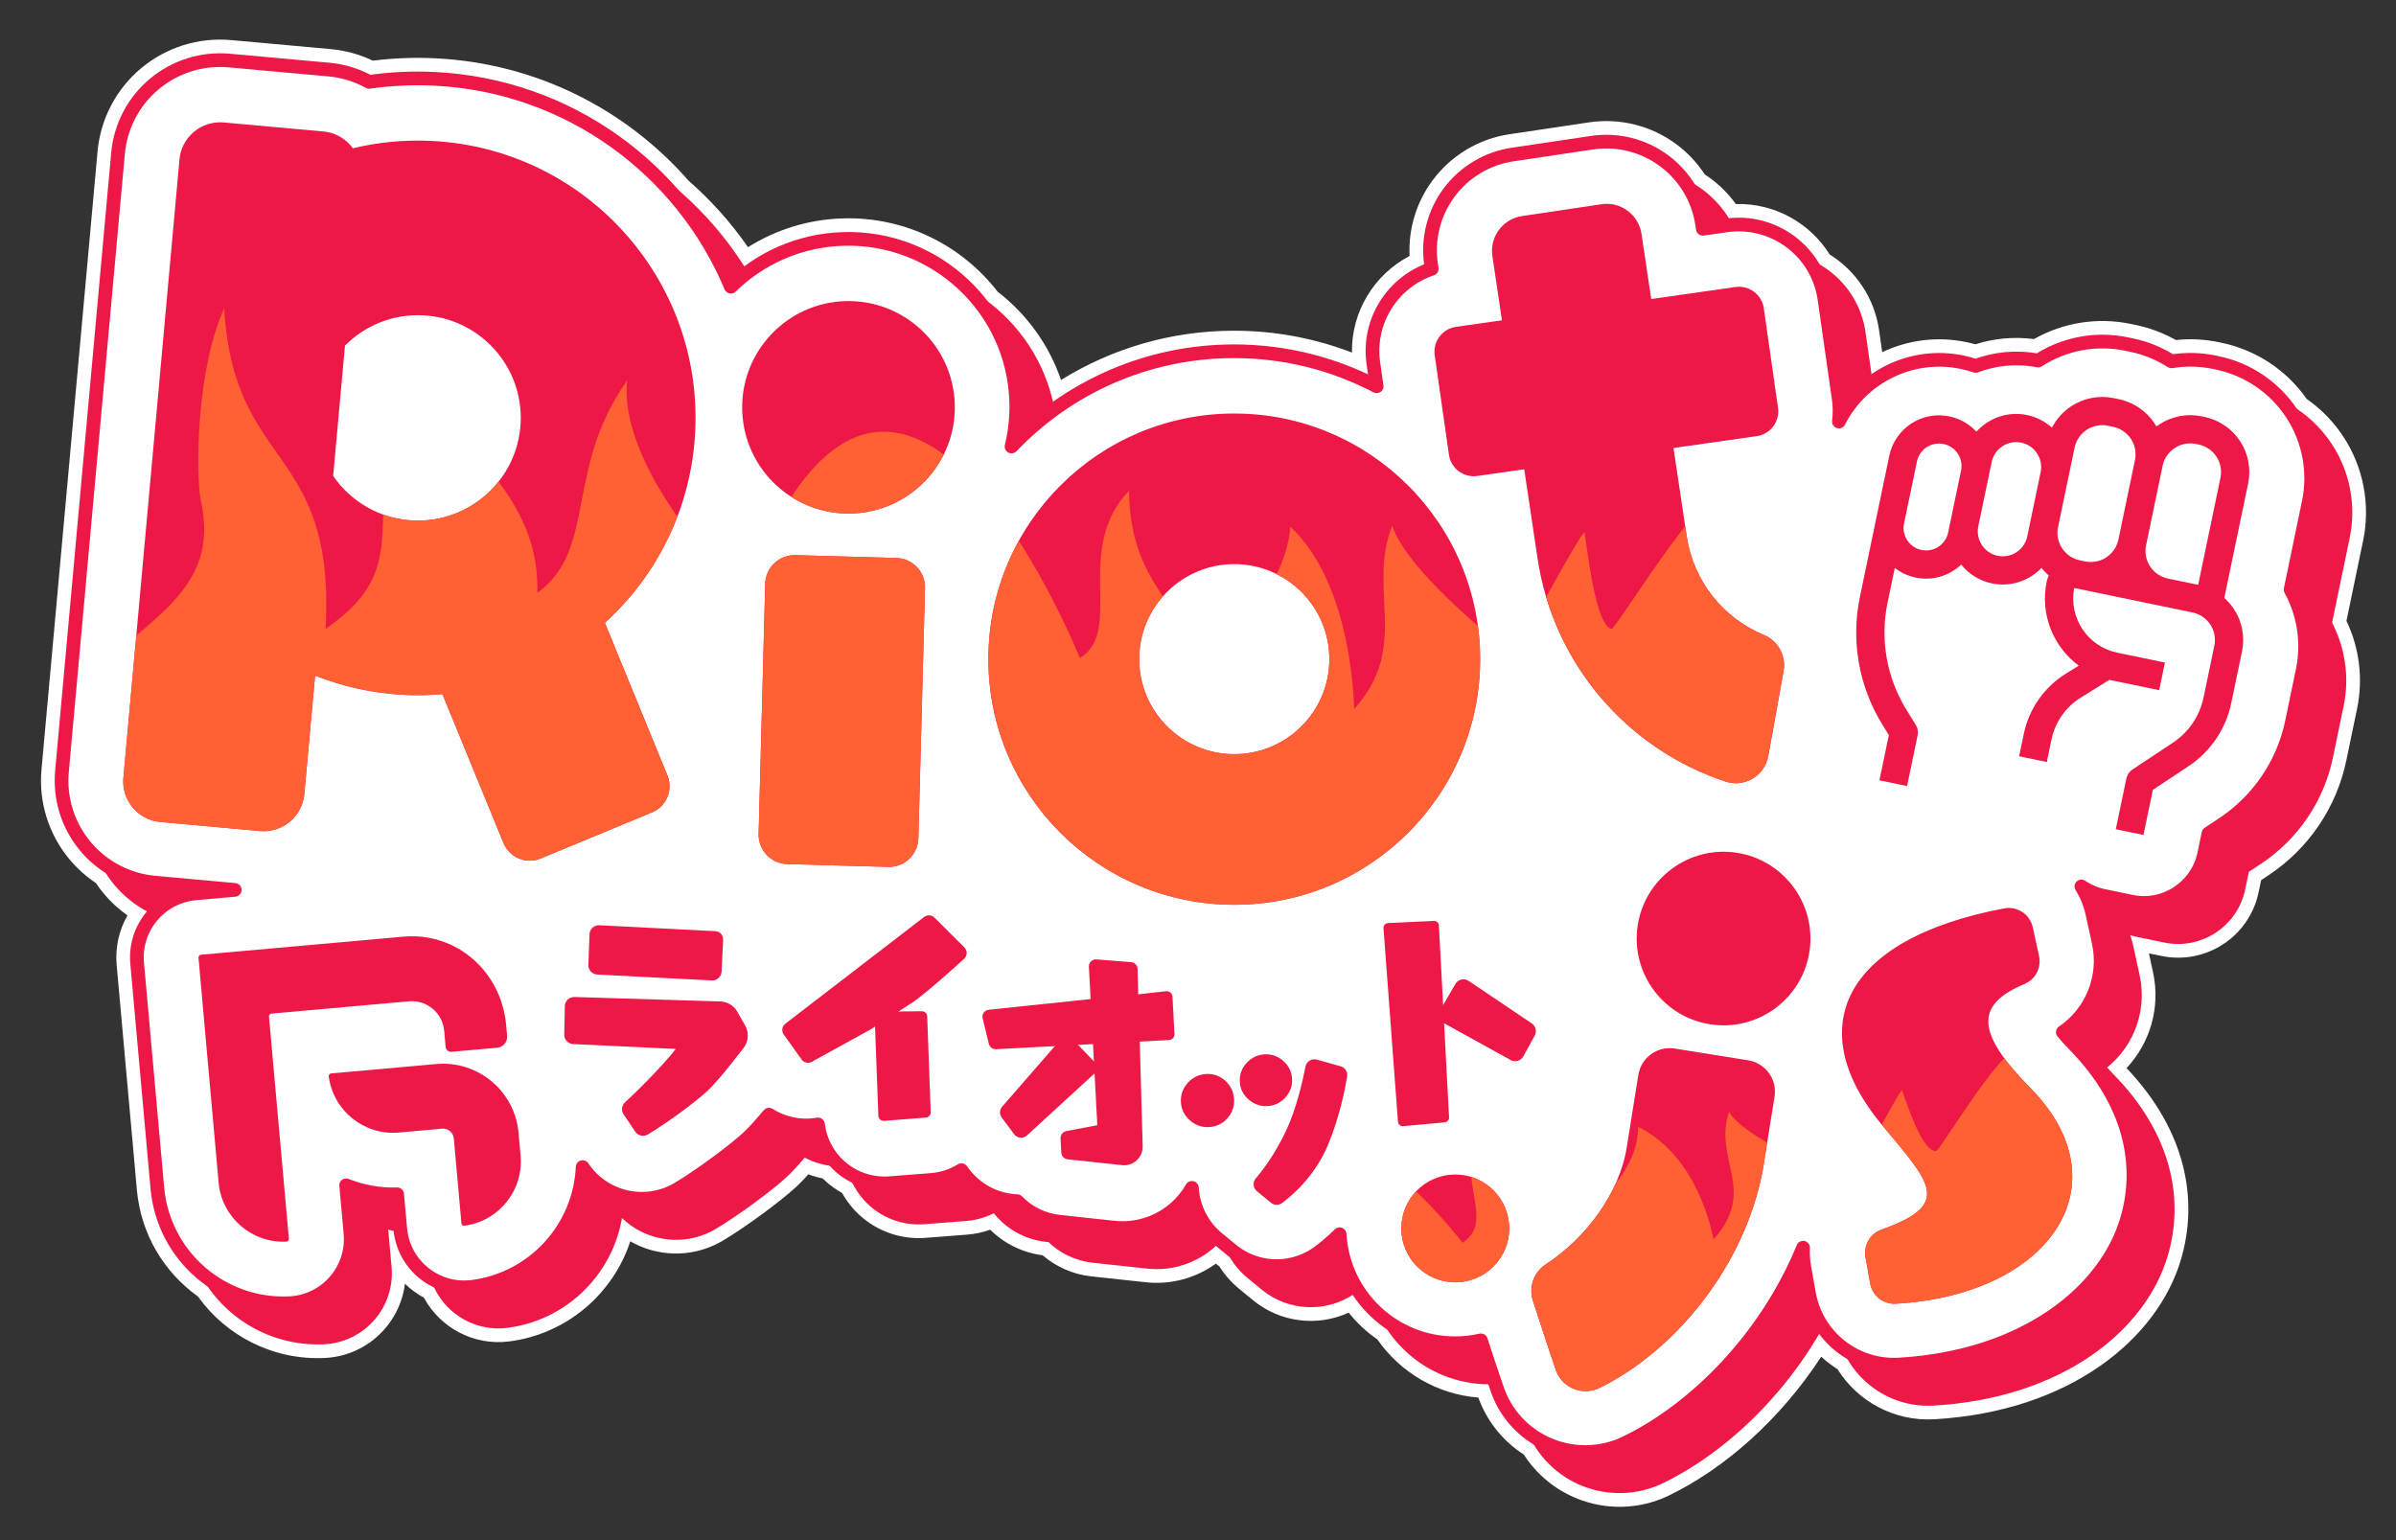 <?xml version="1.0" encoding="UTF-8" standalone="no"?>
<!DOCTYPE svg PUBLIC "-//W3C//DTD SVG 1.1//EN" "http://www.w3.org/Graphics/SVG/1.1/DTD/svg11.dtd">
<svg width="100%" height="100%" viewBox="0 0 700 450" version="1.1" xmlns="http://www.w3.org/2000/svg" xmlns:xlink="http://www.w3.org/1999/xlink" xml:space="preserve" xmlns:serif="http://www.serif.com/" style="fill-rule:evenodd;clip-rule:evenodd;stroke-linejoin:round;stroke-miterlimit:2;">
    <rect x="0" y="0" width="700" height="450" fill="#333333" stroke="none"/>
    <g transform="matrix(1,0,0,1,-4350,-772)">
        <g id="riotjs-kawaii-logo" transform="matrix(0.794,0,0,0.51,4350,492.918)">
            <rect x="0" y="547" width="882" height="882" style="fill:none;"/>
            <g transform="matrix(0.929,0,0,0.978,-1.83068e-12,12.156)">
                <g transform="matrix(1.357,0,0,2.005,-176.4,-980.464)">
                    <path d="M524.589,864.887C524.4,852.908 531.102,842.045 541.415,836.664C541.031,828.793 543.371,820.99 548.101,814.6C553.509,807.293 561.599,802.433 570.59,801.091L593.77,797.63C602.762,796.287 611.918,798.571 619.226,803.98C622.536,806.43 625.344,809.431 627.548,812.814C628.117,813.185 628.677,813.574 629.226,813.98C632.096,816.105 634.589,818.643 636.638,821.487C647.933,821.182 658.277,827.006 664.029,836.229C671.588,840.952 677.089,848.854 678.447,858.369C678.447,858.369 679.361,864.77 679.361,864.77C686.739,861.259 695.282,860.039 703.9,861.828C704.794,862.014 705.674,862.229 706.537,862.472C711.923,860.753 717.742,860.17 723.648,860.949C732.175,856.104 742.202,854.506 751.861,856.511L753.374,856.825C757.516,857.684 761.456,859.179 765.068,861.223C769.198,860.786 773.408,860.983 777.55,861.842L778.328,862.004C788.454,864.105 797.375,870 803.276,878.45C807.455,881.369 811.085,885.079 813.936,889.423C819.824,898.396 821.907,909.34 819.726,919.848C818.233,927.041 816.346,936.132 814.862,943.285C818.648,951.22 819.767,960.225 817.961,968.931L814.823,984.046C811.977,997.761 803.839,1009.8 792.175,1017.55L789.955,1019.03L789.224,1022.55C786.53,1035.53 773.828,1043.87 760.851,1041.17L757.212,1040.42C757.631,1042.33 758.052,1044.29 758.429,1046.05C760.631,1056.3 757.514,1066.65 750.678,1073.94C768.284,1092.51 771.631,1112.65 766.553,1129.88C759.782,1152.84 734.457,1174.22 694.586,1176.54C682.88,1177.21 672.172,1171.32 666.298,1161.88C664.605,1160.82 663.017,1159.61 661.556,1158.25C649.759,1176.43 633.498,1190.89 616.983,1198.87C616.856,1198.94 616.729,1199 616.601,1199.06C608.324,1202.88 598.839,1203.13 590.373,1199.74C583.907,1197.16 578.47,1192.63 574.767,1186.86C568.969,1183.13 564.425,1177.67 561.846,1171.17C561.72,1170.85 561.601,1170.53 561.489,1170.21C561.489,1170.21 561.487,1170.2 561.487,1170.2C549.291,1169.23 538.638,1162.74 532.033,1153.24C528.871,1151.04 526.043,1148.4 523.641,1145.39C514.533,1149.56 503.705,1148.28 495.819,1141.84C494.559,1140.83 492.84,1139.4 491.467,1138.26L491.463,1138.26C489.269,1136.43 487.405,1134.29 485.921,1131.92C485.887,1131.9 485.854,1131.87 485.821,1131.84C485.525,1131.61 485.203,1131.34 484.866,1131.07C478.997,1135.33 471.717,1137.3 464.425,1136.51L448.51,1134.79C443.086,1134.2 438.186,1131.97 434.298,1128.62C428.491,1127.88 423.124,1125.24 419.006,1121.15C416.903,1121.91 414.666,1122.4 412.333,1122.59L400.145,1123.54C393.206,1124.08 386.346,1121.77 381.15,1117.14C378.976,1115.2 377.171,1112.93 375.791,1110.43C374.14,1109.52 372.582,1108.42 371.15,1107.14C370.801,1106.83 370.46,1106.51 370.131,1106.18C368.704,1105.89 367.301,1105.49 365.938,1104.97C364.705,1106.34 363.559,1107.54 362.6,1108.44C358.021,1112.73 347.494,1120.5 340.819,1124.44C340.569,1124.59 340.316,1124.74 340.061,1124.87C331.629,1129.45 321.763,1129.04 313.958,1124.55C308.948,1139.83 295.54,1151.57 278.742,1153.78C268.219,1155.17 258.45,1149.76 253.721,1141.02C251.693,1139.92 249.828,1138.54 248.182,1136.93C246.75,1148.64 237.079,1158.04 224.792,1158.63C209.748,1159.35 195.997,1152.19 187.757,1140.66C177.931,1133.63 171.111,1122.53 169.946,1109.55L164.043,1043.83C163.573,1038.59 164.77,1033.58 167.197,1029.33C164.646,1027.53 162.319,1025.4 160.287,1022.96C159.456,1021.97 158.684,1020.93 157.972,1019.86L157.97,1019.86C155.115,1017.96 152.522,1015.64 150.287,1012.96C144.187,1005.65 141.244,996.21 142.103,986.725L158.465,806.112C159.324,796.627 163.916,787.873 171.23,781.774C178.545,775.675 187.982,772.731 197.467,773.59L226.532,776.223C230.835,776.613 234.988,777.771 238.808,779.602C244.775,778.853 250.887,778.609 257.098,778.913C286.72,780.366 312.886,793.985 330.989,814.691C337.54,820.417 343.365,826.938 348.32,834.094C356.336,829.045 365.76,825.999 375.906,825.687C394.241,825.124 410.769,833.614 421.185,847.112C429.631,853.631 436.147,862.559 439.68,872.9C454.342,863.776 471.645,858.503 490.169,858.503C502.299,858.503 513.905,860.765 524.589,864.887Z" style="fill:white;"/>
                </g>
                <g transform="matrix(1.357,0,0,2.005,-176.4,-980.464)">
                    <path d="M247.744,795.8C253.943,794.905 260.316,794.588 266.804,794.906C306.16,796.836 339.046,821.546 353.323,855.644C361.805,847.343 373.304,842.077 386.09,841.684C413.137,840.854 435.77,862.137 436.601,889.184C436.74,893.716 436.259,898.124 435.233,902.326C451.582,885.188 474.638,874.503 500.169,874.503C515.192,874.503 529.357,878.202 541.803,884.738L540.843,878.009C539.087,865.709 546.488,854.214 557.871,850.421L557.684,849.169C556.577,841.752 558.461,834.198 562.923,828.17C567.385,822.141 574.059,818.133 581.477,817.025L604.656,813.564C612.074,812.456 619.628,814.341 625.656,818.803C631.684,823.264 635.693,829.938 636.801,837.356L637.003,838.713L643.871,837.733C657.711,835.758 670.532,845.376 672.507,859.217L676.657,888.287C676.984,890.579 676.993,892.842 676.718,895.034C683.237,882.105 697.828,874.62 712.681,877.703C714.042,877.985 715.366,878.349 716.647,878.786C722.275,876.648 728.545,876.001 734.874,877.222C742.489,872.28 751.749,870.54 760.642,872.386L762.154,872.7C766.327,873.566 770.26,875.188 773.778,877.448C777.904,876.775 782.158,876.851 786.331,877.717L787.109,877.879C796.059,879.736 803.905,885.073 808.92,892.715C813.935,900.357 815.709,909.679 813.851,918.629C812.21,926.536 810.093,936.735 808.559,944.135C812.487,951.298 813.758,959.655 812.086,967.712L808.949,982.827C806.423,994.995 799.203,1005.68 788.853,1012.56L784.581,1015.4L783.349,1021.33C781.329,1031.06 771.802,1037.32 762.07,1035.3L753.997,1033.62C751.591,1033.12 749.399,1032.16 747.491,1030.86C748.97,1033.23 750.074,1035.89 750.703,1038.76C751.315,1041.5 751.99,1044.64 752.563,1047.31C754.747,1057.47 750.454,1067.77 742.078,1073.44C743.066,1074.62 744.156,1075.85 745.263,1076.97C761.964,1093.93 765.455,1112.38 760.798,1128.18C754.569,1149.31 730.916,1168.42 694.238,1170.55C681.499,1171.29 670.223,1162.38 667.988,1149.82C667.547,1147.37 667.05,1144.54 666.618,1142.08L666.617,1142.08C666.283,1140.17 666.172,1138.27 666.269,1136.41C655.733,1162.2 635.297,1183.36 614.372,1193.47C614.277,1193.52 614.181,1193.56 614.085,1193.61C607.305,1196.74 599.535,1196.94 592.6,1194.17C585.666,1191.4 580.177,1185.9 577.423,1178.95C577.329,1178.72 577.24,1178.48 577.155,1178.23C575.618,1173.82 573.833,1168.4 572.231,1163.48C569.803,1164.03 567.275,1164.33 564.679,1164.33C546.694,1164.33 531.978,1150.23 530.994,1132.48C528.496,1134.94 526.238,1136.74 524.649,1137.9C524.437,1138.05 524.222,1138.2 524.004,1138.35C516.468,1143.36 506.55,1142.87 499.595,1137.18C498.354,1136.18 496.655,1134.77 495.3,1133.64L495.297,1133.64C490.908,1130 488.226,1124.7 487.887,1119C487.885,1118.98 487.884,1118.96 487.883,1118.93C486.71,1120.97 485.225,1122.85 483.459,1124.48C478.493,1129.06 471.788,1131.27 465.07,1130.54L449.155,1128.82C444.336,1128.3 440.054,1126.1 436.885,1122.82C436.5,1122.81 436.114,1122.78 435.728,1122.74C429.946,1122.19 424.667,1119.22 421.202,1114.56L420.607,1113.76C418.041,1115.34 415.071,1116.35 411.865,1116.61L399.677,1117.56C394.368,1117.97 389.118,1116.2 385.143,1112.66C381.573,1109.48 379.307,1105.11 378.74,1100.4C373.78,1101.26 368.668,1100.22 364.434,1097.54C362.251,1100.14 360.097,1102.56 358.5,1104.06C354.143,1108.14 344.118,1115.53 337.766,1119.28C337.579,1119.39 337.389,1119.5 337.198,1119.6C327.74,1124.74 315.952,1121.77 310.047,1112.86C309.264,1130.57 295.844,1145.48 277.958,1147.83C267.361,1149.23 257.772,1141.53 256.817,1130.89L255.912,1120.81C250.676,1120.98 245.635,1120.03 241.029,1118.18L242.288,1132.2C243.243,1142.84 235.177,1152.12 224.503,1152.63C204.813,1153.58 187.702,1138.83 185.922,1119.02L180.019,1053.29C179.091,1042.95 186.719,1033.82 197.057,1032.89L208.499,1031.87L185.166,1029.75C177.266,1029.04 169.975,1025.21 164.895,1019.12C159.815,1013.03 157.363,1005.17 158.079,997.266L174.441,816.653C175.156,808.754 178.981,801.462 185.073,796.382C191.165,791.302 199.025,788.85 206.925,789.566L235.991,792.199C240.156,792.576 244.152,793.818 247.744,795.8Z" style="fill:rgb(237,24,70);stroke:rgb(237,24,70);stroke-width:4px;"/>
                </g>
                <g transform="matrix(1.357,0,0,2.005,-189.969,-1000.51)">
                    <path d="M247.744,795.8C253.943,794.905 260.316,794.588 266.804,794.906C306.16,796.836 339.046,821.546 353.323,855.644C361.805,847.343 373.304,842.077 386.09,841.684C413.137,840.854 435.77,862.137 436.601,889.184C436.74,893.716 436.259,898.124 435.233,902.326C451.582,885.188 474.638,874.503 500.169,874.503C515.192,874.503 529.357,878.202 541.803,884.738L540.843,878.009C539.087,865.709 546.488,854.214 557.871,850.421L557.684,849.169C556.577,841.752 558.461,834.198 562.923,828.17C567.385,822.141 574.059,818.133 581.477,817.025L604.656,813.564C612.074,812.456 619.628,814.341 625.656,818.803C631.684,823.264 635.693,829.938 636.801,837.356L637.003,838.713L643.871,837.733C657.711,835.758 670.532,845.376 672.507,859.217L676.657,888.287C676.984,890.579 676.993,892.842 676.718,895.034C683.237,882.105 697.828,874.62 712.681,877.703C714.042,877.985 715.366,878.349 716.647,878.786C722.275,876.648 728.545,876.001 734.874,877.222C742.489,872.28 751.749,870.54 760.642,872.386L762.154,872.7C766.327,873.566 770.26,875.188 773.778,877.448C777.904,876.775 782.158,876.851 786.331,877.717L787.109,877.879C796.059,879.736 803.905,885.073 808.92,892.715C813.935,900.357 815.709,909.679 813.851,918.629C812.21,926.536 810.093,936.735 808.559,944.135C812.487,951.298 813.758,959.655 812.086,967.712L808.949,982.827C806.423,994.995 799.203,1005.68 788.853,1012.56L784.581,1015.4L783.349,1021.33C781.329,1031.06 771.802,1037.32 762.07,1035.3L753.997,1033.62C751.591,1033.12 749.399,1032.16 747.491,1030.86C748.97,1033.23 750.074,1035.89 750.703,1038.76C751.315,1041.5 751.99,1044.64 752.563,1047.31C754.747,1057.47 750.454,1067.77 742.078,1073.44C743.066,1074.62 744.156,1075.85 745.263,1076.97C761.964,1093.93 765.455,1112.38 760.798,1128.18C754.569,1149.31 730.916,1168.42 694.238,1170.55C681.499,1171.29 670.223,1162.38 667.988,1149.82C667.547,1147.37 667.05,1144.54 666.618,1142.08L666.617,1142.08C666.283,1140.17 666.172,1138.27 666.269,1136.41C655.733,1162.2 635.297,1183.36 614.372,1193.47C614.277,1193.52 614.181,1193.56 614.085,1193.61C607.305,1196.74 599.535,1196.94 592.6,1194.17C585.666,1191.4 580.177,1185.9 577.423,1178.95C577.329,1178.72 577.24,1178.48 577.155,1178.23C575.618,1173.82 573.833,1168.4 572.231,1163.48C569.803,1164.03 567.275,1164.33 564.679,1164.33C546.694,1164.33 531.978,1150.23 530.994,1132.48C528.496,1134.94 526.238,1136.74 524.649,1137.9C524.437,1138.05 524.222,1138.2 524.004,1138.35C516.468,1143.36 506.55,1142.87 499.595,1137.18C498.354,1136.18 496.655,1134.77 495.3,1133.64L495.297,1133.64C490.908,1130 488.226,1124.7 487.887,1119C487.885,1118.98 487.884,1118.96 487.883,1118.93C486.71,1120.97 485.225,1122.85 483.459,1124.48C478.493,1129.06 471.788,1131.27 465.07,1130.54L449.155,1128.82C444.336,1128.3 440.054,1126.1 436.885,1122.82C436.5,1122.81 436.114,1122.78 435.728,1122.74C429.946,1122.19 424.667,1119.22 421.202,1114.56L420.607,1113.76C418.041,1115.34 415.071,1116.35 411.865,1116.61L399.677,1117.56C394.368,1117.97 389.118,1116.2 385.143,1112.66C381.573,1109.48 379.307,1105.11 378.74,1100.4C373.78,1101.26 368.668,1100.22 364.434,1097.54C362.251,1100.14 360.097,1102.56 358.5,1104.06C354.143,1108.14 344.118,1115.53 337.766,1119.28C337.579,1119.39 337.389,1119.5 337.198,1119.6C327.74,1124.74 315.952,1121.77 310.047,1112.86C309.264,1130.57 295.844,1145.48 277.958,1147.83C267.361,1149.23 257.772,1141.53 256.817,1130.89L255.912,1120.81C250.676,1120.98 245.635,1120.03 241.029,1118.18L242.288,1132.2C243.243,1142.84 235.177,1152.12 224.503,1152.63C204.813,1153.58 187.702,1138.83 185.922,1119.02L180.019,1053.29C179.091,1042.95 186.719,1033.82 197.057,1032.89L208.499,1031.87L185.166,1029.75C177.266,1029.04 169.975,1025.21 164.895,1019.12C159.815,1013.03 157.363,1005.17 158.079,997.266L174.441,816.653C175.156,808.754 178.981,801.462 185.073,796.382C191.165,791.302 199.025,788.85 206.925,789.566L235.991,792.199C240.156,792.576 244.152,793.818 247.744,795.8Z" style="fill:white;stroke:rgb(237,24,70);stroke-width:4px;"/>
                </g>
                <g transform="matrix(1.357,0,0,2.005,-189.969,-1000.51)">
                    <g transform="matrix(0.999,0.049,-0.049,0.999,40.13,-11.165)">
                        <path d="M589.05,892.18L575.465,894.804C571.497,895.57 567.659,892.974 566.893,889.006L561.325,860.174C560.559,856.206 563.154,852.368 567.123,851.602L580.429,849.032L576.712,830.431C576.178,827.757 576.728,824.98 578.241,822.711C579.754,820.443 582.106,818.868 584.78,818.334L607.762,813.742C610.436,813.207 613.213,813.757 615.482,815.27C617.75,816.783 619.325,819.135 619.859,821.809L623.632,840.69L647.999,835.984C651.967,835.218 655.805,837.813 656.571,841.781L662.139,870.614C662.905,874.582 660.31,878.42 656.342,879.186L632.253,883.838L637.363,909.414C639.954,922.379 649.178,932.777 661.286,937.09C665.574,938.621 668.173,942.978 667.483,947.479C666.586,954.777 665.244,964.979 664.246,972.534C663.853,975.243 662.322,977.656 660.038,979.164C657.754,980.672 654.934,981.133 652.288,980.431C623.013,972.344 600.286,948.413 594.216,918.035L589.05,892.18ZM239.572,969.626L238.134,1004.38C238.003,1007.54 236.624,1010.51 234.3,1012.65C231.976,1014.79 228.897,1015.92 225.74,1015.79L196.58,1014.58C193.424,1014.45 190.449,1013.07 188.309,1010.75C186.17,1008.43 185.041,1005.35 185.172,1002.19L192.669,820.992C192.8,817.835 194.179,814.86 196.503,812.72C198.828,810.581 201.907,809.452 205.063,809.583L234.223,810.79C237.379,810.92 240.355,812.299 242.494,814.623C242.686,814.832 242.87,815.047 243.046,815.267C250.288,813.141 257.95,812 265.876,812C310.581,812 346.876,848.295 346.876,893C346.876,915.279 337.862,935.47 323.284,950.12L343.701,993.743C345.635,997.875 343.865,1002.79 339.742,1004.74L307.941,1019.8C305.949,1020.74 303.664,1020.85 301.591,1020.1C299.518,1019.36 297.827,1017.81 296.893,1015.82L276.967,973.246C273.341,973.743 269.638,974 265.876,974C256.67,974 247.821,972.461 239.572,969.626ZM241.992,911.147C247.474,918.348 256.136,923 265.876,923C282.433,923 295.876,909.557 295.876,893C295.876,876.443 282.433,863 265.876,863C257.026,863 249.066,866.84 243.573,872.944L241.992,911.147ZM369.468,936.417C369.417,934.139 370.273,931.935 371.848,930.289C373.424,928.644 375.589,927.692 377.866,927.645L407.336,927.026C412.068,926.927 415.987,930.679 416.094,935.411L417.746,1008.5C417.797,1010.78 416.941,1012.99 415.365,1014.63C413.79,1016.28 411.625,1017.23 409.347,1017.28L379.878,1017.89C375.146,1017.99 371.227,1014.24 371.12,1009.51L369.468,936.417ZM503.74,880.052C543.292,878.113 576.978,908.65 578.918,948.202C580.857,987.755 550.32,1021.44 510.767,1023.38C471.215,1025.32 437.529,994.782 435.59,955.23C433.651,915.677 464.188,881.991 503.74,880.052ZM505.895,923.999C490.597,924.749 478.787,937.778 479.537,953.075C480.287,968.372 493.315,980.183 508.613,979.433C523.91,978.683 535.72,965.654 534.97,950.357C534.22,935.06 521.192,923.249 505.895,923.999ZM388.742,852.823C405.815,851.46 420.783,864.214 422.146,881.286C423.51,898.359 410.756,913.326 393.684,914.69C376.611,916.053 361.643,903.3 360.28,886.227C358.916,869.155 371.67,854.187 388.742,852.823Z" style="fill:rgb(237,24,70);"/>
                        <clipPath id="_clip1">
                            <path d="M589.05,892.18L575.465,894.804C571.497,895.57 567.659,892.974 566.893,889.006L561.325,860.174C560.559,856.206 563.154,852.368 567.123,851.602L580.429,849.032L576.712,830.431C576.178,827.757 576.728,824.98 578.241,822.711C579.754,820.443 582.106,818.868 584.78,818.334L607.762,813.742C610.436,813.207 613.213,813.757 615.482,815.27C617.75,816.783 619.325,819.135 619.859,821.809L623.632,840.69L647.999,835.984C651.967,835.218 655.805,837.813 656.571,841.781L662.139,870.614C662.905,874.582 660.31,878.42 656.342,879.186L632.253,883.838L637.363,909.414C639.954,922.379 649.178,932.777 661.286,937.09C665.574,938.621 668.173,942.978 667.483,947.479C666.586,954.777 665.244,964.979 664.246,972.534C663.853,975.243 662.322,977.656 660.038,979.164C657.754,980.672 654.934,981.133 652.288,980.431C623.013,972.344 600.286,948.413 594.216,918.035L589.05,892.18ZM239.572,969.626L238.134,1004.38C238.003,1007.54 236.624,1010.51 234.3,1012.65C231.976,1014.79 228.897,1015.92 225.74,1015.79L196.58,1014.58C193.424,1014.45 190.449,1013.07 188.309,1010.75C186.17,1008.43 185.041,1005.35 185.172,1002.19L192.669,820.992C192.8,817.835 194.179,814.86 196.503,812.72C198.828,810.581 201.907,809.452 205.063,809.583L234.223,810.79C237.379,810.92 240.355,812.299 242.494,814.623C242.686,814.832 242.87,815.047 243.046,815.267C250.288,813.141 257.95,812 265.876,812C310.581,812 346.876,848.295 346.876,893C346.876,915.279 337.862,935.47 323.284,950.12L343.701,993.743C345.635,997.875 343.865,1002.79 339.742,1004.74L307.941,1019.8C305.949,1020.74 303.664,1020.85 301.591,1020.1C299.518,1019.36 297.827,1017.81 296.893,1015.82L276.967,973.246C273.341,973.743 269.638,974 265.876,974C256.67,974 247.821,972.461 239.572,969.626ZM241.992,911.147C247.474,918.348 256.136,923 265.876,923C282.433,923 295.876,909.557 295.876,893C295.876,876.443 282.433,863 265.876,863C257.026,863 249.066,866.84 243.573,872.944L241.992,911.147ZM369.468,936.417C369.417,934.139 370.273,931.935 371.848,930.289C373.424,928.644 375.589,927.692 377.866,927.645L407.336,927.026C412.068,926.927 415.987,930.679 416.094,935.411L417.746,1008.5C417.797,1010.78 416.941,1012.99 415.365,1014.63C413.79,1016.28 411.625,1017.23 409.347,1017.28L379.878,1017.89C375.146,1017.99 371.227,1014.24 371.12,1009.51L369.468,936.417ZM503.74,880.052C543.292,878.113 576.978,908.65 578.918,948.202C580.857,987.755 550.32,1021.44 510.767,1023.38C471.215,1025.32 437.529,994.782 435.59,955.23C433.651,915.677 464.188,881.991 503.74,880.052ZM505.895,923.999C490.597,924.749 478.787,937.778 479.537,953.075C480.287,968.372 493.315,980.183 508.613,979.433C523.91,978.683 535.72,965.654 534.97,950.357C534.22,935.06 521.192,923.249 505.895,923.999ZM388.742,852.823C405.815,851.46 420.783,864.214 422.146,881.286C423.51,898.359 410.756,913.326 393.684,914.69C376.611,916.053 361.643,903.3 360.28,886.227C358.916,869.155 371.67,854.187 388.742,852.823Z"/>
                        </clipPath>
                        <g clip-path="url(#_clip1)">
                            <g transform="matrix(0.999,-0.049,0.049,0.999,-2812.2,149.059)">
                                <path d="M2935.88,978.657C2949.61,953.961 2980.68,948.898 2974.03,918.048C2972.29,909.96 2972.81,878.812 2980.79,861.735C2983.59,909.398 3013.27,901.23 3010.37,955.309C3040.99,933.981 3014.6,919.806 3039.96,873.524C3041.86,902.291 3073.02,911.302 3072.14,944.777C3089.64,932.14 3079.97,908.704 3098.33,882.769C3095.63,910.042 3132.22,945.634 3132.54,944.777C3174.33,834.946 3224.67,949.841 3230.46,963.819C3243.49,955.72 3228.36,932.03 3244.79,914.941C3245,944.574 3263.62,948.35 3263.77,968.717C3269.64,960.054 3290.01,946.626 3291.86,925.469C3310.37,942.766 3310.33,978.565 3310.49,978.657C3326.89,960.544 3314.2,943.94 3321.56,925.121C3326.16,939.415 3357.07,963.122 3357.07,963.122C3357.07,963.122 3374.6,930.731 3377.21,927.546C3377.34,927.389 3377.61,926.922 3377.65,927.121C3378.55,931.75 3380.72,954.005 3385.51,955.309C3386.56,955.595 3405.44,924.504 3413.79,918.048C3417.19,915.419 3448.21,898.4 3455.14,896.566C3457.19,896.024 3479.18,914.222 3479.06,914.941C3477.84,922.483 3474.5,929.548 3473.44,937.171C3471.26,952.977 3472.08,969.452 3472.86,985.312C3473.4,996.457 3474.18,1007.68 3474.18,1018.84C3474.18,1019.3 3474.84,1027.68 3473.91,1027.94C3462.2,1031.17 3433.25,1028.9 3420.01,1029.83C3383.44,1032.41 3346.9,1036.69 3310.49,1040.85C3220.78,1051.07 3129.67,1076.32 3038.96,1063C3006.2,1058.19 2973.07,1054.89 2940.57,1048.53C2935.28,1047.5 2911.19,1045.6 2907.53,1042.67C2906.54,1041.88 2906.5,1028.27 2906.47,1028.01C2905.33,1018.39 2904.16,1008.54 2902.48,998.996L2935.88,978.657Z" style="fill:rgb(255,96,52);"/>
                            </g>
                        </g>
                    </g>
                    <g transform="matrix(0.375,0,0,0.375,451.873,831.524)">
                        <path d="M301,756C324.18,756 343,774.82 343,798C343,821.18 324.18,840 301,840C277.82,840 259,821.18 259,798C259,774.82 277.82,756 301,756ZM519.598,505.258C556.525,510.654 582.124,545.016 576.727,581.943C571.33,618.87 536.969,644.468 500.042,639.071C463.115,633.675 437.516,599.313 442.913,562.386C448.31,525.459 482.671,499.861 519.598,505.258ZM443.499,678.373C445.658,664.895 458.333,655.72 471.81,657.878L529.004,667.039C542.481,669.198 551.657,681.873 549.498,695.35L540.411,752.085C526.327,828.548 470.472,894.623 412.696,922.553C406.583,925.376 399.578,925.559 393.326,923.06C387.074,920.561 382.125,915.6 379.643,909.341C373.869,892.752 366.767,870.771 361.598,854.827C357.842,844.05 361.957,832.102 371.553,825.922C402.802,805.63 428.754,770.434 434.412,735.107L443.499,678.373ZM620.298,820.338C618.685,811.149 623.914,802.131 632.691,798.968C688.432,779.192 670.805,762.718 633.099,717.39C571.332,643.137 600.816,572.784 728.192,548.67C738.405,546.707 748.314,553.266 750.499,563.434C752.106,570.616 753.877,578.855 755.382,585.858C757.278,594.685 752.763,603.64 744.539,607.365C706.294,623.387 705.039,644.341 748.633,688.618C822.09,763.226 764.531,849.671 643.916,856.67C634.207,857.235 625.614,850.436 623.93,840.857C622.761,834.351 621.445,826.862 620.298,820.338Z" style="fill:rgb(237,24,70);"/>
                        <clipPath id="_clip2">
                            <path d="M301,756C324.18,756 343,774.82 343,798C343,821.18 324.18,840 301,840C277.82,840 259,821.18 259,798C259,774.82 277.82,756 301,756ZM519.598,505.258C556.525,510.654 582.124,545.016 576.727,581.943C571.33,618.87 536.969,644.468 500.042,639.071C463.115,633.675 437.516,599.313 442.913,562.386C448.31,525.459 482.671,499.861 519.598,505.258ZM443.499,678.373C445.658,664.895 458.333,655.72 471.81,657.878L529.004,667.039C542.481,669.198 551.657,681.873 549.498,695.35L540.411,752.085C526.327,828.548 470.472,894.623 412.696,922.553C406.583,925.376 399.578,925.559 393.326,923.06C387.074,920.561 382.125,915.6 379.643,909.341C373.869,892.752 366.767,870.771 361.598,854.827C357.842,844.05 361.957,832.102 371.553,825.922C402.802,805.63 428.754,770.434 434.412,735.107L443.499,678.373ZM620.298,820.338C618.685,811.149 623.914,802.131 632.691,798.968C688.432,779.192 670.805,762.718 633.099,717.39C571.332,643.137 600.816,572.784 728.192,548.67C738.405,546.707 748.314,553.266 750.499,563.434C752.106,570.616 753.877,578.855 755.382,585.858C757.278,594.685 752.763,603.64 744.539,607.365C706.294,623.387 705.039,644.341 748.633,688.618C822.09,763.226 764.531,849.671 643.916,856.67C634.207,857.235 625.614,850.436 623.93,840.857C622.761,834.351 621.445,826.862 620.298,820.338Z"/>
                        </clipPath>
                        <g clip-path="url(#_clip2)">
                            <g transform="matrix(2.391,-0.363,0.27,1.776,-7677.57,270.104)">
                                <path d="M2935.88,978.657C2949.61,953.961 2980.68,948.898 2974.03,918.048C2972.29,909.96 2972.81,878.812 2980.79,861.735C2983.59,909.398 3013.27,901.23 3010.37,955.309C3040.99,933.981 3014.6,919.806 3039.96,873.524C3041.86,902.291 3073.02,911.302 3072.14,944.777C3089.64,932.14 3079.97,908.704 3098.33,882.769C3095.63,910.042 3132.22,945.634 3132.54,944.777C3174.33,834.946 3224.67,949.841 3230.46,963.819C3243.49,955.72 3228.36,932.03 3244.79,914.941C3245,944.574 3263.62,948.35 3263.77,968.717C3269.64,960.054 3290.01,946.626 3291.86,925.469C3310.37,942.766 3310.33,978.565 3310.49,978.657C3326.89,960.544 3314.2,943.94 3321.56,925.121C3326.16,939.415 3357.07,963.122 3357.07,963.122C3357.07,963.122 3374.6,930.731 3377.21,927.546C3377.34,927.389 3377.61,926.922 3377.65,927.121C3378.55,931.75 3380.72,954.005 3385.51,955.309C3386.56,955.595 3405.44,924.504 3413.79,918.048C3417.19,915.419 3448.21,898.4 3455.14,896.566C3457.19,896.024 3479.18,914.222 3479.06,914.941C3477.84,922.483 3474.5,929.548 3473.44,937.171C3471.26,952.977 3472.08,969.452 3472.86,985.312C3473.4,996.457 3474.18,1007.68 3474.18,1018.84C3474.18,1019.3 3474.84,1027.68 3473.91,1027.94C3462.2,1031.17 3433.25,1028.9 3420.01,1029.83C3383.44,1032.41 3346.9,1036.69 3310.49,1040.85C3220.78,1051.07 3129.67,1076.32 3038.96,1063C3006.2,1058.19 2973.07,1054.89 2940.57,1048.53C2935.28,1047.5 2911.19,1045.6 2907.53,1042.67C2906.54,1041.88 2906.5,1028.27 2906.47,1028.01C2905.33,1018.39 2904.16,1008.54 2902.48,998.996L2935.88,978.657Z" style="fill:rgb(255,96,52);"/>
                            </g>
                        </g>
                    </g>
                    <g transform="matrix(0.794,-0.071,0.071,0.794,171.905,1029.2)">
                        <path d="M30,31C30,30.448 30.448,30 31,30L105.321,30C125.026,30 140,45.974 140,65.679L140,69.607C140,71.816 138.209,73.607 136,73.607L119.214,73.607C118.11,73.607 117.214,72.712 117.214,71.607L117.214,65.679C117.214,59.11 111.89,53.786 105.321,53.786L54.786,53.786C54.233,53.786 53.786,54.233 53.786,54.786L53.786,136.536C53.786,137.088 53.337,137.538 52.785,137.515C40.113,136.991 30,126.551 30,113.75L30,31ZM74.607,77.571L113.25,77.571C128.576,77.571 141,89.995 141,105.321L141,113.75C141,126.551 130.887,136.991 118.215,137.515C117.663,137.538 117.214,137.088 117.214,136.536L117.214,105.321C117.214,103.132 115.439,101.357 113.25,101.357L97.393,101.357C84.592,101.357 74.152,91.245 73.628,78.572C73.605,78.02 74.055,77.571 74.607,77.571Z" style="fill:rgb(237,24,70);"/>
                    </g>
                    <g transform="matrix(0.999,0.044,-0.044,0.999,38.905,-13.347)">
                        <g transform="matrix(5.444,0.236,-0.236,5.444,-1679.53,-2265.14)">
                            <path d="M392.811,591.038C392.805,590.903 392.852,590.772 392.943,590.673C393.033,590.574 393.16,590.515 393.294,590.51C394.638,590.462 398.259,590.33 399.515,590.285C399.756,590.276 399.959,590.464 399.968,590.705C399.987,591.174 400.017,591.918 400.036,592.412C400.041,592.545 399.993,592.675 399.903,592.773C399.812,592.871 399.686,592.929 399.552,592.933C398.239,592.98 394.718,593.106 393.415,593.152C393.141,593.162 392.91,592.95 392.896,592.677C392.872,592.209 392.836,591.51 392.811,591.038ZM396.842,601.472C396.622,601.618 396.327,601.568 396.167,601.359C395.969,601.107 395.706,600.779 395.501,600.529C395.314,600.333 395.316,600.024 395.507,599.831C396.291,598.987 397.544,597.418 397.95,596.76C397.95,596.76 393.882,596.922 392.454,596.979C392.182,596.99 391.951,596.782 391.933,596.511C391.904,596.074 391.861,595.436 391.832,594.993C391.823,594.859 391.868,594.728 391.956,594.627C392.045,594.527 392.17,594.466 392.304,594.459C393.839,594.371 398.436,594.11 400.105,594.016C400.486,593.994 400.851,594.173 401.066,594.488C401.215,594.706 401.391,594.962 401.546,595.189C401.794,595.552 401.8,596.029 401.561,596.398C401.095,597.129 400.322,598.313 399.851,598.838C399.232,599.529 397.775,600.804 396.842,601.472Z" style="fill:rgb(237,24,70);fill-rule:nonzero;"/>
                        </g>
                        <g transform="matrix(1.048,-0.102,0.102,1.048,-87.885,239.974)">
                            <g transform="matrix(5.174,0,0,5.174,-1720.21,-2256.37)">
                                <path d="M409.691,594.994C409.691,594.994 407.338,596.339 407.338,596.339C406.949,596.532 404.916,597.512 404.102,597.904C403.91,597.997 403.679,597.931 403.564,597.751C403.324,597.375 402.926,596.75 402.679,596.362C402.557,596.171 402.608,595.917 402.795,595.789C404.151,594.854 409.226,591.361 410.525,590.466C410.699,590.346 410.935,590.374 411.077,590.531C411.458,590.953 412.185,591.76 412.592,592.212C412.669,592.298 412.708,592.411 412.699,592.527C412.69,592.642 412.634,592.748 412.545,592.821C411.895,593.353 410.476,594.497 409.691,594.994Z" style="fill:rgb(237,24,70);fill-rule:nonzero;"/>
                            </g>
                            <g transform="matrix(0.866,0,0,1.104,-751.208,-85.572)">
                                <path d="M1331.44,824.607C1332.36,824.638 1333.09,825.24 1333.07,825.965C1332.98,830.496 1332.67,845.533 1332.57,850.033C1332.56,850.751 1331.83,851.331 1330.91,851.35C1327.75,851.413 1320.8,851.553 1317.52,851.618C1317.06,851.628 1316.61,851.488 1316.28,851.232C1315.95,850.975 1315.76,850.624 1315.77,850.259C1315.88,844.657 1316.3,824.094 1316.3,824.094C1316.3,824.094 1327.2,824.463 1331.44,824.607Z" style="fill:rgb(237,24,70);"/>
                            </g>
                        </g>
                        <g transform="matrix(1.048,-0.102,0.102,1.048,-88.656,273.315)">
                            <g transform="matrix(5.174,0,0,5.174,-1721.05,-2275.58)">
                                <path d="M420.094,595.389C420.094,595.389 415.679,595.389 414.89,595.389C414.711,595.389 414.557,595.261 414.524,595.085C414.455,594.72 414.339,594.106 414.262,593.695C414.242,593.59 414.268,593.48 414.335,593.396C414.401,593.311 414.501,593.259 414.609,593.254C415.966,593.184 420.094,592.972 420.094,592.972L420.094,591.233C420.094,591.126 420.14,591.023 420.221,590.953C420.302,590.882 420.41,590.849 420.516,590.864C421.032,590.932 421.896,591.047 422.368,591.11C422.557,591.135 422.697,591.299 422.691,591.49C422.678,591.985 422.654,592.853 422.654,592.853C422.654,592.853 423.623,592.796 424.149,592.765C424.236,592.76 424.32,592.79 424.383,592.85C424.445,592.909 424.481,592.991 424.481,593.077C424.481,593.592 424.481,594.573 424.481,595.076C424.481,595.249 424.341,595.389 424.168,595.389C423.633,595.389 422.602,595.389 422.602,595.389C422.602,595.389 422.509,599.078 422.461,601.001C422.454,601.287 422.323,601.556 422.102,601.739C421.882,601.923 421.593,602.001 421.31,601.956C420.344,601.799 419.013,601.584 418.41,601.487C418.226,601.457 418.09,601.298 418.09,601.111L418.09,600.352C418.09,600.162 418.23,600 418.419,599.974C418.988,599.896 420.094,599.744 420.094,599.744L420.094,595.389Z" style="fill:rgb(237,24,70);fill-rule:nonzero;"/>
                            </g>
                            <g transform="matrix(1,0,0,1,-925.165,-4)">
                                <path d="M1370.49,805.452C1370.49,805.452 1356.11,820.319 1351.6,824.985C1350.82,825.792 1350.7,827.035 1351.33,827.97C1352.23,829.327 1353.53,831.286 1354.53,832.792C1354.91,833.356 1355.5,833.734 1356.17,833.834C1356.84,833.933 1357.52,833.744 1358.05,833.313C1363.74,828.614 1379.37,815.72 1379.37,815.72L1370.49,805.452Z" style="fill:rgb(237,24,70);"/>
                            </g>
                        </g>
                        <g transform="matrix(5.424,-0.526,0.526,5.424,-2125.59,-1923.95)">
                            <path d="M431.162,595.34C431.162,595.719 431.024,596.045 430.746,596.318C430.469,596.59 430.142,596.724 429.767,596.724C429.392,596.724 429.064,596.591 428.783,596.32C428.499,596.047 428.359,595.719 428.359,595.34C428.359,594.952 428.5,594.621 428.783,594.348C429.064,594.078 429.392,593.945 429.767,593.945C430.142,593.945 430.469,594.079 430.746,594.351C431.023,594.623 431.162,594.953 431.162,595.34ZM428.961,601.247C428.863,601.156 428.807,601.029 428.806,600.896C428.805,600.762 428.859,600.634 428.956,600.543C429.36,600.122 430.033,599.317 430.694,598.095C431.301,596.971 431.723,595.485 431.917,594.715C431.949,594.584 432.035,594.472 432.154,594.407C432.272,594.343 432.412,594.33 432.54,594.374C432.923,594.503 433.445,594.681 433.8,594.802C434.03,594.88 434.166,595.116 434.118,595.353C433.965,596.049 433.594,597.517 432.906,598.956C432.113,600.615 430.836,601.589 430.253,601.97C430.071,602.077 429.84,602.053 429.685,601.91C429.477,601.723 429.19,601.458 428.961,601.247ZM428.002,596.264C428.002,596.648 427.866,596.981 427.591,597.261C427.315,597.543 426.979,597.683 426.583,597.683C426.199,597.683 425.864,597.545 425.579,597.266C425.293,596.984 425.151,596.65 425.151,596.264C425.151,595.869 425.294,595.531 425.579,595.25C425.864,594.97 426.199,594.832 426.583,594.832C426.979,594.832 427.315,594.973 427.591,595.254C427.865,595.534 428.002,595.87 428.002,596.264Z" style="fill:rgb(237,24,70);fill-rule:nonzero;"/>
                        </g>
                        <g transform="matrix(1.048,-0.102,0.102,1.048,-89.452,267.287)">
                            <g transform="matrix(5.174,0,0,5.174,-1721.56,-2275.65)">
                                <path d="M438.82,590.89C438.96,590.891 439.073,591.004 439.073,591.144C439.073,592.611 439.073,600.009 439.073,601.453C439.073,601.59 438.965,601.703 438.828,601.708C438.312,601.728 437.118,601.774 436.59,601.795C436.522,601.797 436.455,601.773 436.406,601.726C436.356,601.679 436.327,601.614 436.326,601.546C436.294,600.059 436.134,592.628 436.102,591.135C436.101,591.066 436.127,591 436.175,590.951C436.224,590.902 436.29,590.875 436.358,590.875C436.925,590.879 438.261,590.886 438.82,590.89Z" style="fill:rgb(237,24,70);fill-rule:nonzero;"/>
                            </g>
                            <g transform="matrix(0.996,-0.092,-0.092,-0.996,-719.625,1754.45)">
                                <path d="M1371.39,811.076C1370.98,810.526 1370.36,810.164 1369.68,810.07C1369,809.976 1368.31,810.156 1367.76,810.572C1362.46,814.604 1348.78,825 1348.78,825C1348.78,825 1353.15,830.508 1355.66,833.671C1356.1,834.232 1356.76,834.583 1357.47,834.641C1358.18,834.699 1358.89,834.458 1359.42,833.976C1363.25,830.493 1371.43,823.046 1375.01,819.786C1376,818.888 1376.14,817.388 1375.34,816.322C1374.19,814.797 1372.57,812.65 1371.39,811.076Z" style="fill:rgb(237,24,70);"/>
                            </g>
                        </g>
                    </g>
                    <g transform="matrix(0.734,0.152,-0.145,0.697,-2837.69,-467.777)">
                        <path d="M4993.5,927.638L4993.5,942.182C4993.5,957.604 4999.11,972.44 5009.17,983.647L5014,989.022C5014.96,990.097 5015.5,991.521 5015.5,993L5015.5,1014.28L5004.5,1014.28L5004.5,995.304L5001.18,991.602C4989.18,978.246 4982.5,960.563 4982.5,942.182L4982.5,883.016C4982.5,871.525 4991.35,862.21 5002.26,862.21C5006.57,862.21 5010.56,863.66 5013.8,866.122C5017.39,859.599 5024.09,855.21 5031.76,855.21L5031.77,855.21C5035.6,855.21 5039.2,856.308 5042.28,858.222C5043.28,854.384 5045.22,850.847 5047.94,847.984C5052.06,843.647 5057.64,841.21 5063.47,841.21L5065.53,841.21C5071.36,841.21 5076.94,843.647 5081.07,847.984C5081.39,848.324 5081.7,848.673 5082,849.031C5082.3,848.673 5082.61,848.324 5082.94,847.984C5087.06,843.647 5092.64,841.21 5098.47,841.21L5099.53,841.21C5105.36,841.21 5110.94,843.647 5115.07,847.984C5119.19,852.322 5121.5,858.205 5121.5,864.339C5121.5,880.886 5121.5,904.43 5121.5,912.302C5123.16,913.305 5124.69,914.539 5126.07,915.984C5130.19,920.322 5132.5,926.205 5132.5,932.339L5132.5,954.02C5132.5,964.821 5128.45,975.187 5121.24,982.869L5109.5,995.378L5109.5,1014.28L5098.5,1014.28L5098.5,993C5098.5,991.476 5099.07,990.014 5100.09,988.93L5113.42,974.729C5118.6,969.214 5121.5,961.773 5121.5,954.02L5121.5,932.339C5121.5,929.276 5120.34,926.338 5118.29,924.173C5116.23,922.007 5113.44,920.79 5110.53,920.79L5063.5,920.79C5063.64,933.198 5073.24,943.21 5085.06,943.21L5104,943.21L5104,954.79L5085.06,954.79C5084.78,954.79 5084.49,954.786 5084.21,954.779L5074.75,964.24C5069.71,969.272 5066.86,976.258 5066.86,983.564L5066.86,993L5055.86,993L5055.86,983.564C5055.86,973.083 5059.95,963.062 5067.17,955.843L5071.39,951.629C5060.23,946.189 5052.5,934.302 5052.5,920.512L5052.5,920.508C5052.5,919.602 5052.6,918.72 5052.79,917.875C5051.6,917.178 5050.47,916.361 5049.41,915.433C5045.76,921.649 5039.22,925.79 5031.77,925.79L5031.76,925.79C5026.74,925.79 5022.13,923.91 5018.55,920.781C5014.98,926.223 5009.02,929.79 5002.26,929.79C4999.12,929.79 4996.14,929.016 4993.5,927.638ZM4993.5,883.016L4993.5,908.984C4993.5,914.079 4997.42,918.21 5002.26,918.21C5007.1,918.21 5011.03,914.079 5011.03,908.984L5011.03,883.016C5011.03,877.921 5007.1,873.79 5002.26,873.79C4997.42,873.79 4993.5,877.921 4993.5,883.016ZM5041.5,877.039C5041.5,871.379 5037.14,866.79 5031.77,866.79L5031.76,866.79C5026.39,866.79 5022.03,871.379 5022.03,877.039L5022.03,903.961C5022.03,909.621 5026.39,914.21 5031.76,914.21L5031.77,914.21C5037.14,914.21 5041.5,909.621 5041.5,903.961L5041.5,877.039ZM5076.5,864.339C5076.5,861.276 5075.34,858.339 5073.29,856.173C5071.23,854.007 5068.44,852.79 5065.53,852.79L5063.47,852.79C5060.56,852.79 5057.77,854.007 5055.71,856.173C5053.66,858.339 5052.5,861.276 5052.5,864.339L5052.5,897.661C5052.5,900.724 5053.66,903.661 5055.71,905.827C5057.77,907.993 5060.56,909.21 5063.47,909.21L5065.53,909.21C5068.44,909.21 5071.23,907.993 5073.29,905.827C5075.34,903.661 5076.5,900.724 5076.5,897.661L5076.5,864.339ZM5110.5,909.21C5110.5,899.376 5110.5,879.082 5110.5,864.339C5110.5,861.276 5109.34,858.339 5107.29,856.173C5105.23,854.007 5102.44,852.79 5099.53,852.79L5098.47,852.79C5095.56,852.79 5092.77,854.007 5090.71,856.173C5088.66,858.339 5087.5,861.276 5087.5,864.339L5087.5,897.661C5087.5,900.724 5088.66,903.661 5090.71,905.827C5092.77,907.993 5095.56,909.21 5098.47,909.21L5110.5,909.21Z" style="fill:rgb(237,24,70);"/>
                    </g>
                </g>
            </g>
        </g>
    </g>
</svg>

